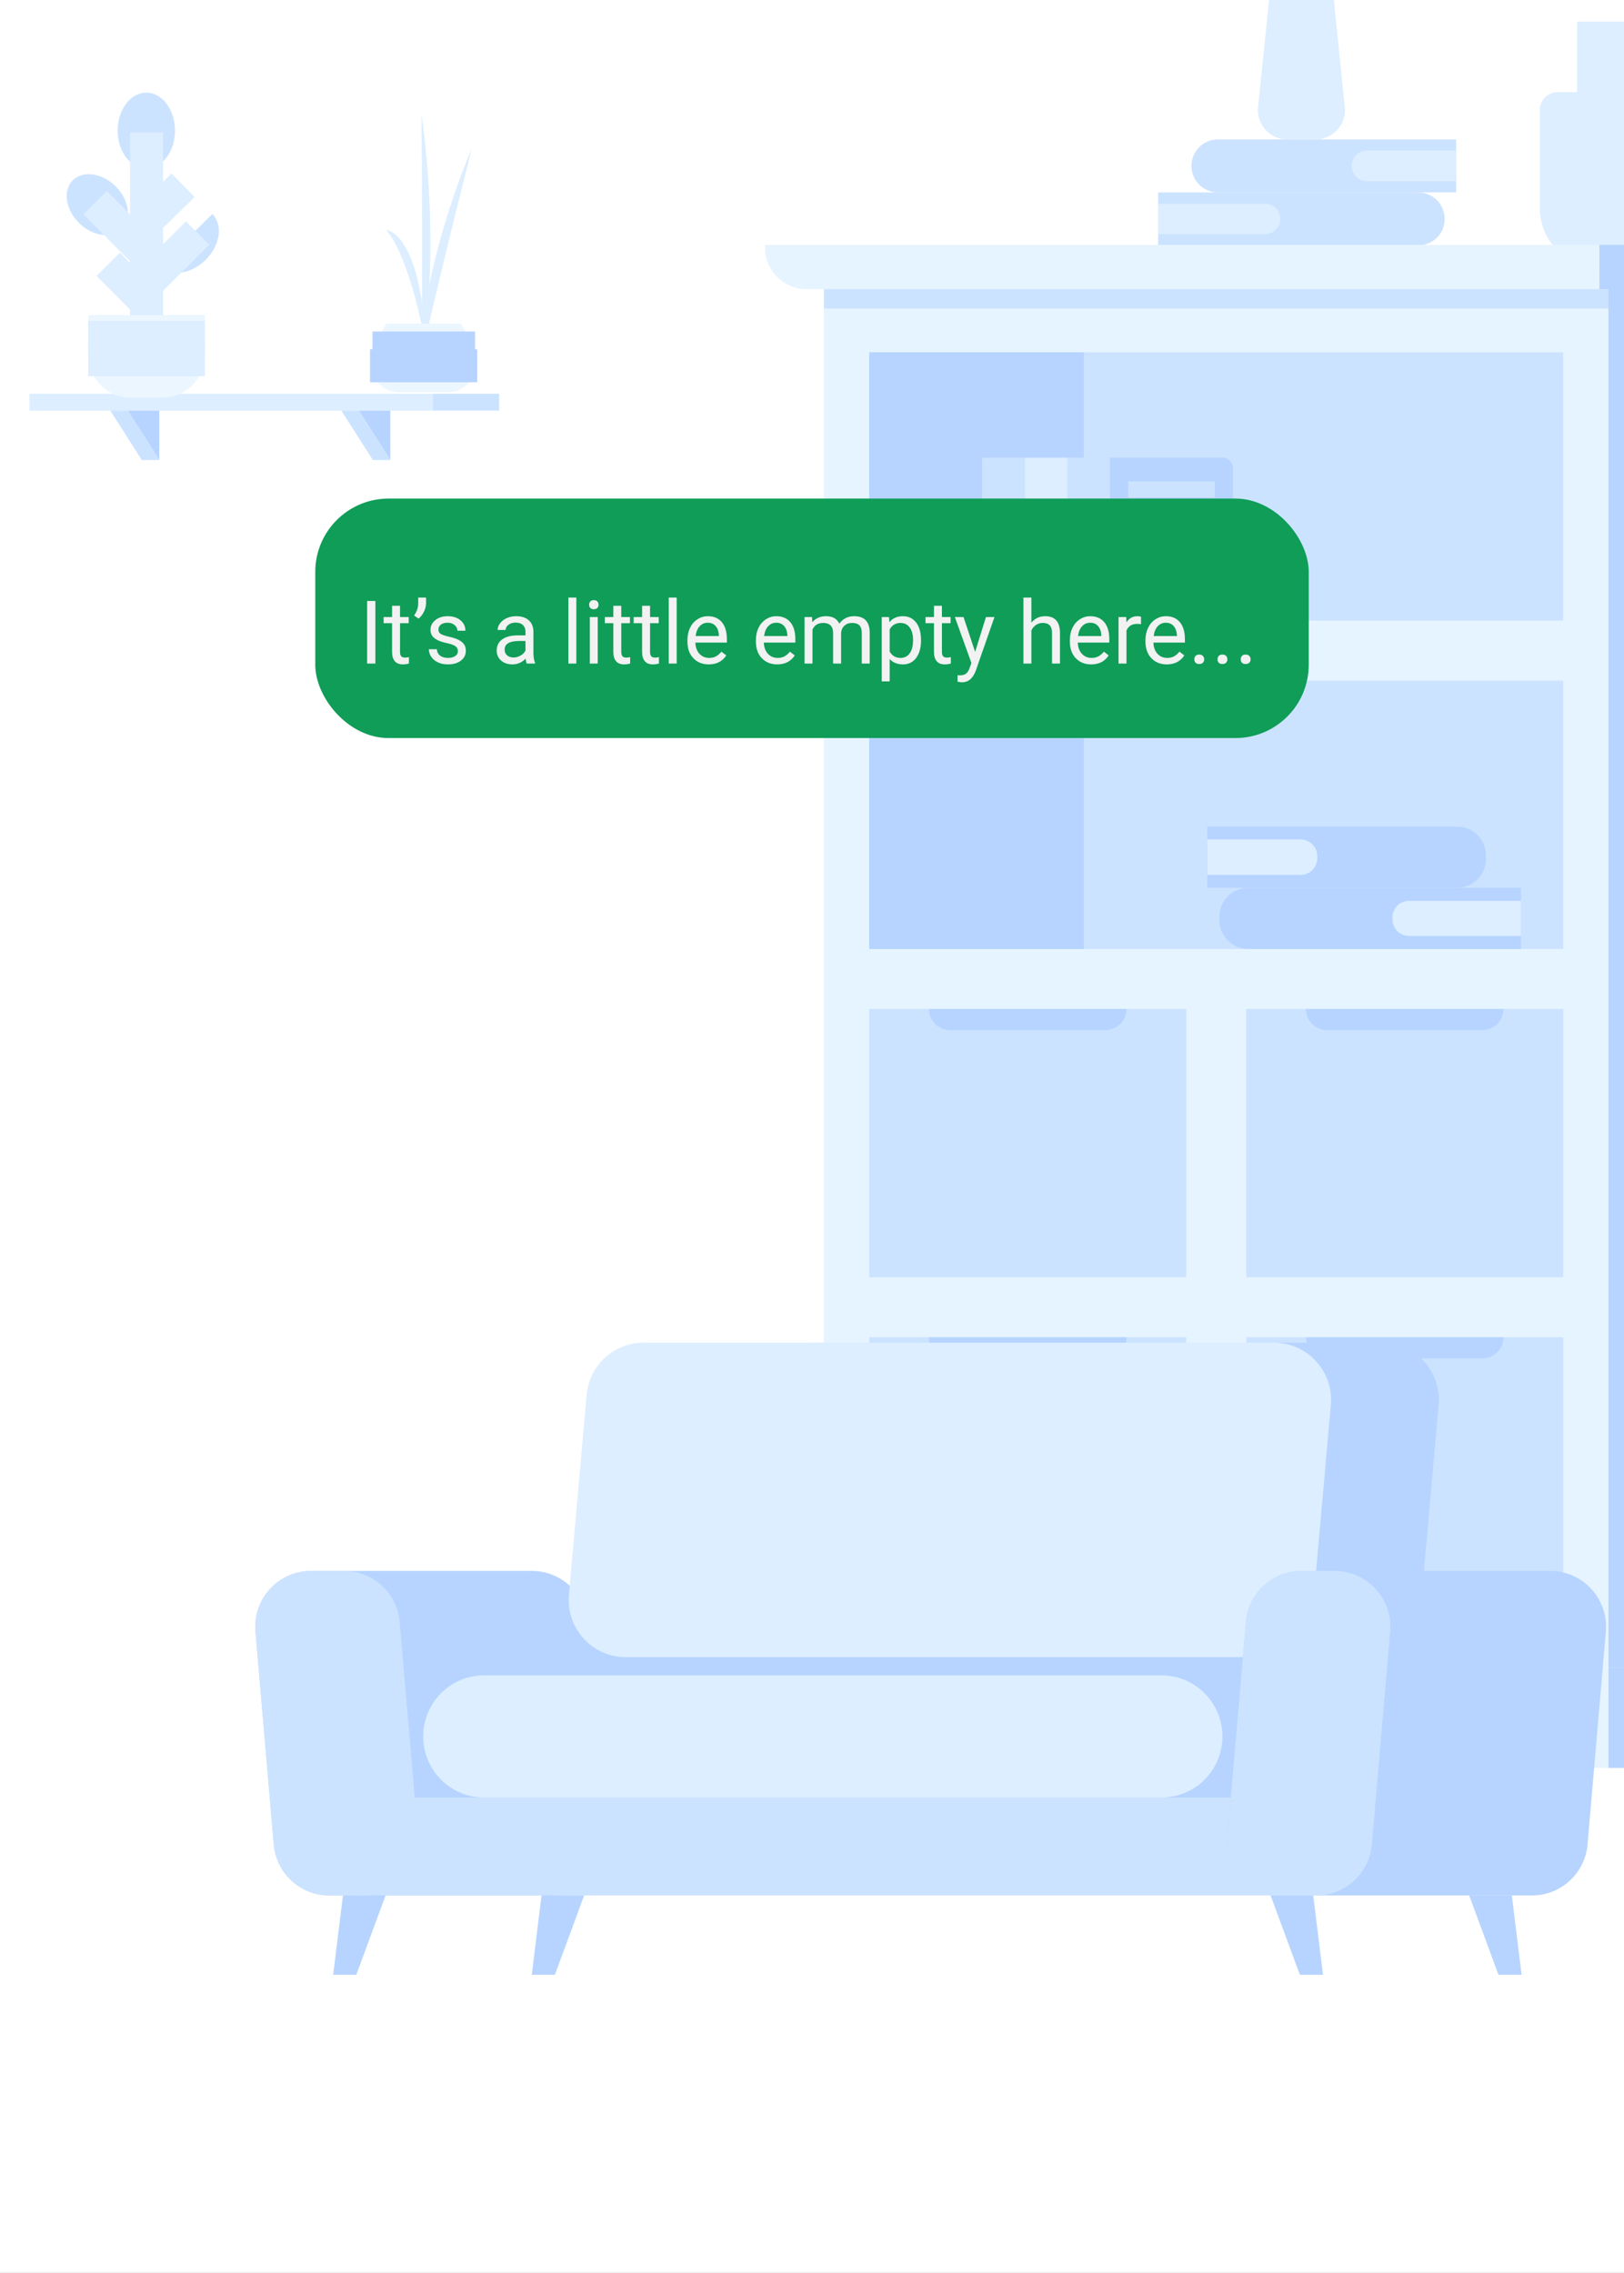 <svg width="443" height="620" viewBox="0 0 443 620" fill="none" xmlns="http://www.w3.org/2000/svg">
<rect x="0" y="0" width="443" height="620" fill="#333333" stroke="none"/>
<g clip-path="url(#clip0)">
<rect width="443" height="620" fill="white"/>
<path fill-rule="evenodd" clip-rule="evenodd" d="M446.247 72.847H436.026C427.206 72.847 420.056 65.69 420.056 56.86V29.965C420.056 27.306 422.209 25.151 424.865 25.151H457.408C460.064 25.151 462.218 27.306 462.218 29.965V56.86C462.218 65.69 455.068 72.847 446.247 72.847" fill="#DCEEFF"/>
<path fill-rule="evenodd" clip-rule="evenodd" d="M430.206 48.999H452.067V5.902H430.206V48.999Z" fill="#DCEEFF"/>
<path fill-rule="evenodd" clip-rule="evenodd" d="M325.005 45.261V45.261C325.005 49.254 328.239 52.49 332.228 52.49H397.21V38.031H332.228C328.239 38.031 325.005 41.267 325.005 45.261" fill="#CCE3FF"/>
<path fill-rule="evenodd" clip-rule="evenodd" d="M368.711 45.261V45.261C368.711 47.572 370.582 49.446 372.892 49.446H397.035C397.131 49.446 397.209 49.368 397.209 49.272V41.249C397.209 41.153 397.131 41.075 397.035 41.075H372.892C370.582 41.075 368.711 42.949 368.711 45.261" fill="#DCEEFF"/>
<path fill-rule="evenodd" clip-rule="evenodd" d="M315.935 52.491V66.951H386.863C390.852 66.951 394.086 63.714 394.086 59.721C394.086 55.728 390.852 52.491 386.863 52.491H315.935Z" fill="#CCE3FF"/>
<path fill-rule="evenodd" clip-rule="evenodd" d="M315.935 55.576V63.866H345.098C347.385 63.866 349.239 62.01 349.239 59.721C349.239 57.431 347.385 55.576 345.098 55.576H315.935Z" fill="#DCEEFF"/>
<path fill-rule="evenodd" clip-rule="evenodd" d="M343.184 29.214L347.797 -15.791H362.223L366.836 29.214C367.319 33.93 363.623 38.03 358.887 38.03H351.133C346.398 38.03 342.701 33.93 343.184 29.214" fill="#DCEEFF"/>
<path fill-rule="evenodd" clip-rule="evenodd" d="M224.772 454.908H438.754V73.413H224.772V454.908Z" fill="#E6F4FF"/>
<path fill-rule="evenodd" clip-rule="evenodd" d="M224.773 482.256H237.093V73.413H224.773V482.256Z" fill="#E6F4FF"/>
<path fill-rule="evenodd" clip-rule="evenodd" d="M237.093 482.256H249.413V454.908H237.093V482.256Z" fill="#B6D4FF"/>
<path fill-rule="evenodd" clip-rule="evenodd" d="M312.095 482.256H324.415V454.908H312.095V482.256Z" fill="#B6D4FF"/>
<path fill-rule="evenodd" clip-rule="evenodd" d="M438.755 482.256H451.075V454.908H438.755V482.256Z" fill="#B6D4FF"/>
<path fill-rule="evenodd" clip-rule="evenodd" d="M426.434 482.256H438.754V73.413H426.434V482.256Z" fill="#E6F4FF"/>
<path fill-rule="evenodd" clip-rule="evenodd" d="M299.775 482.256H312.095V454.908H299.775V482.256Z" fill="#C5E0FC"/>
<path fill-rule="evenodd" clip-rule="evenodd" d="M237.093 437.976H323.598V364.768H237.093V437.976Z" fill="#CCE3FF"/>
<path fill-rule="evenodd" clip-rule="evenodd" d="M339.931 437.977H426.436V364.768H339.931V437.977Z" fill="#CCE3FF"/>
<path fill-rule="evenodd" clip-rule="evenodd" d="M237.093 348.417H323.598V275.215H237.093V348.417Z" fill="#CCE3FF"/>
<path fill-rule="evenodd" clip-rule="evenodd" d="M339.931 348.417H426.436V275.215H339.931V348.417Z" fill="#CCE3FF"/>
<path fill-rule="evenodd" clip-rule="evenodd" d="M237.093 258.862H426.434V185.658H237.093V258.862Z" fill="#CCE3FF"/>
<path fill-rule="evenodd" clip-rule="evenodd" d="M237.093 258.862H295.668V185.658H237.093V258.862Z" fill="#B6D4FF"/>
<path fill-rule="evenodd" clip-rule="evenodd" d="M237.093 169.306H426.434V96.102H237.093V169.306Z" fill="#CCE3FF"/>
<path fill-rule="evenodd" clip-rule="evenodd" d="M237.093 169.306H295.668V96.102H237.093V169.306Z" fill="#B6D4FF"/>
<path fill-rule="evenodd" clip-rule="evenodd" d="M438.754 454.908H513.755V73.413H438.754V454.908Z" fill="#B6D4FF"/>
<path fill-rule="evenodd" clip-rule="evenodd" d="M436.299 78.885H220.044C213.761 78.885 208.667 73.785 208.667 67.495V66.81H436.299V78.885Z" fill="#E6F4FF"/>
<path fill-rule="evenodd" clip-rule="evenodd" d="M518.355 78.885H436.299V66.81H529.733V67.495C529.733 73.785 524.639 78.885 518.355 78.885" fill="#B6D4FF"/>
<path fill-rule="evenodd" clip-rule="evenodd" d="M224.772 84.168H438.754V78.885H224.772V84.168Z" fill="#CCE3FF"/>
<path fill-rule="evenodd" clip-rule="evenodd" d="M279.516 169.306H291.143V124.842H279.516V169.306Z" fill="#DCEEFF"/>
<path fill-rule="evenodd" clip-rule="evenodd" d="M267.889 169.306H279.516V124.842H267.889V169.306Z" fill="#CCE3FF"/>
<path fill-rule="evenodd" clip-rule="evenodd" d="M291.143 169.306H302.77V124.842H291.143V169.306Z" fill="#CCE3FF"/>
<path fill-rule="evenodd" clip-rule="evenodd" d="M333.404 169.306H302.77V124.842H333.404C335.041 124.842 336.368 126.17 336.368 127.808V166.34C336.368 167.978 335.041 169.306 333.404 169.306" fill="#B6D4FF"/>
<path fill-rule="evenodd" clip-rule="evenodd" d="M307.749 135.723H331.389V131.32H307.749V135.723Z" fill="#CCE3FF"/>
<path fill-rule="evenodd" clip-rule="evenodd" d="M313.017 142.515H326.121V138.113H313.017V142.515Z" fill="#CCE3FF"/>
<path fill-rule="evenodd" clip-rule="evenodd" d="M405.351 233.344V234.292C405.351 238.64 401.829 242.166 397.486 242.166H329.334V225.47H397.486C401.829 225.47 405.351 228.995 405.351 233.344" fill="#B6D4FF"/>
<path fill-rule="evenodd" clip-rule="evenodd" d="M359.337 233.543V234.092C359.337 236.61 357.298 238.651 354.783 238.651H329.428C329.376 238.651 329.333 238.609 329.333 238.556V229.079C329.333 229.027 329.376 228.984 329.428 228.984H354.783C357.298 228.984 359.337 231.026 359.337 233.543" fill="#DCEEFF"/>
<path fill-rule="evenodd" clip-rule="evenodd" d="M414.9 242.166V258.862H340.489C336.144 258.862 332.623 255.337 332.623 250.988V250.04C332.623 245.692 336.144 242.166 340.489 242.166H414.9Z" fill="#B6D4FF"/>
<path fill-rule="evenodd" clip-rule="evenodd" d="M414.9 245.728V255.301H384.347C381.857 255.301 379.837 253.279 379.837 250.785V250.243C379.837 247.749 381.857 245.728 384.347 245.728H414.9Z" fill="#DCEEFF"/>
<path fill-rule="evenodd" clip-rule="evenodd" d="M301.515 370.553H259.176C255.984 370.553 253.397 367.963 253.397 364.768H307.293C307.293 367.963 304.706 370.553 301.515 370.553" fill="#B6D4FF"/>
<path fill-rule="evenodd" clip-rule="evenodd" d="M404.354 370.553H362.014C358.823 370.553 356.236 367.963 356.236 364.768H410.132C410.132 367.963 407.545 370.553 404.354 370.553" fill="#B6D4FF"/>
<path fill-rule="evenodd" clip-rule="evenodd" d="M404.354 280.999H362.014C358.823 280.999 356.236 278.409 356.236 275.215H410.132C410.132 278.409 407.545 280.999 404.354 280.999" fill="#B6D4FF"/>
<path fill-rule="evenodd" clip-rule="evenodd" d="M301.515 280.999H259.176C255.984 280.999 253.397 278.409 253.397 275.215H307.293C307.293 278.409 304.706 280.999 301.515 280.999" fill="#B6D4FF"/>
<path fill-rule="evenodd" clip-rule="evenodd" d="M157.02 492.255H371.778V441.245H157.02V492.255Z" fill="#B6D4FF"/>
<path fill-rule="evenodd" clip-rule="evenodd" d="M217.27 452.04H372.1C380.159 452.04 386.885 445.869 387.599 437.819L392.441 383.245C393.251 374.118 386.08 366.258 376.942 366.258H222.111C214.052 366.258 207.327 372.429 206.613 380.48L201.771 435.053C200.962 444.181 208.132 452.04 217.27 452.04" fill="#B6D4FF"/>
<path fill-rule="evenodd" clip-rule="evenodd" d="M89.832 517.038H150.092C159.006 517.038 166.008 509.384 165.242 500.478L160.254 442.456C159.576 434.571 152.996 428.516 145.104 428.516H84.844C75.93 428.516 68.927 436.17 69.693 445.075L74.682 503.098C75.36 510.983 81.94 517.038 89.832 517.038" fill="#B6D4FF"/>
<path fill-rule="evenodd" clip-rule="evenodd" d="M170.686 452.04H342.694C350.753 452.04 357.478 445.869 358.193 437.819L363.034 383.245C363.844 374.118 356.674 366.258 347.536 366.258H175.528C167.469 366.258 160.743 372.429 160.029 380.48L155.187 435.053C154.378 444.181 161.548 452.04 170.686 452.04" fill="#DCEEFF"/>
<path fill-rule="evenodd" clip-rule="evenodd" d="M96.194 517.038H358.847V490.325H96.194V517.038Z" fill="#CCE3FF"/>
<path fill-rule="evenodd" clip-rule="evenodd" d="M132.053 490.325H316.848C326.026 490.325 333.466 482.864 333.466 473.66C333.466 464.457 326.026 456.996 316.848 456.996H132.053C122.876 456.996 115.436 464.457 115.436 473.66C115.436 482.864 122.876 490.325 132.053 490.325" fill="#DCEEFF"/>
<path fill-rule="evenodd" clip-rule="evenodd" d="M408.761 538.681H415.064L412.4 517.038H400.77L408.761 538.681Z" fill="#B6D4FF"/>
<path fill-rule="evenodd" clip-rule="evenodd" d="M354.59 538.681H360.893L358.229 517.038H346.599L354.59 538.681Z" fill="#B6D4FF"/>
<path fill-rule="evenodd" clip-rule="evenodd" d="M97.189 538.681H90.887L93.55 517.038H105.18L97.189 538.681Z" fill="#B6D4FF"/>
<path fill-rule="evenodd" clip-rule="evenodd" d="M151.361 538.681H145.057L147.721 517.038H159.352L151.361 538.681Z" fill="#B6D4FF"/>
<path fill-rule="evenodd" clip-rule="evenodd" d="M89.832 517.038H98.861C107.775 517.038 114.778 509.384 114.012 500.478L109.024 442.456C108.346 434.571 101.765 428.516 93.873 428.516H84.844C75.93 428.516 68.927 436.17 69.693 445.075L74.682 503.098C75.36 510.983 81.94 517.038 89.832 517.038" fill="#CCE3FF"/>
<path fill-rule="evenodd" clip-rule="evenodd" d="M350.04 517.038H417.91C425.802 517.038 432.383 510.983 433.061 503.098L438.049 445.075C438.815 436.17 431.813 428.516 422.899 428.516H355.028C347.136 428.516 340.556 434.571 339.878 442.456L334.89 500.478C334.124 509.384 341.126 517.038 350.04 517.038" fill="#B6D4FF"/>
<path fill-rule="evenodd" clip-rule="evenodd" d="M350.04 517.038H359.069C366.962 517.038 373.542 510.983 374.22 503.098L379.208 445.075C379.974 436.17 372.972 428.516 364.058 428.516H355.028C347.136 428.516 340.556 434.571 339.878 442.456L334.89 500.478C334.124 509.384 341.126 517.038 350.04 517.038" fill="#CCE3FF"/>
<path fill-rule="evenodd" clip-rule="evenodd" d="M8.04 112.022H118.066V107.4H8.04V112.022Z" fill="#DCEEFF"/>
<path fill-rule="evenodd" clip-rule="evenodd" d="M118.066 112.022H136.167V107.4H118.066V112.022Z" fill="#CCE3FF"/>
<path fill-rule="evenodd" clip-rule="evenodd" d="M34.857 112.022L43.449 125.502V112.022H34.857Z" fill="#B6D4FF"/>
<path fill-rule="evenodd" clip-rule="evenodd" d="M30.102 112.022L38.694 125.502H43.449L34.857 112.022H30.102Z" fill="#CCE3FF"/>
<path fill-rule="evenodd" clip-rule="evenodd" d="M97.874 112.022L106.467 125.502V112.022H97.874Z" fill="#B6D4FF"/>
<path fill-rule="evenodd" clip-rule="evenodd" d="M93.12 112.022L101.712 125.502H106.467L97.874 112.022H93.12Z" fill="#CCE3FF"/>
<path fill-rule="evenodd" clip-rule="evenodd" d="M47.731 35.621C47.731 41.34 44.232 45.977 39.914 45.977C35.597 45.977 32.097 41.34 32.097 35.621C32.097 29.902 35.597 25.265 39.914 25.265C44.232 25.265 47.731 29.902 47.731 35.621" fill="#CCE3FF"/>
<path d="M39.973 90.013V36.148" stroke="#DCEEFF" stroke-width="9"/>
<path fill-rule="evenodd" clip-rule="evenodd" d="M31.554 50.833C35.246 54.501 35.994 59.704 33.225 62.455C30.457 65.206 25.22 64.462 21.529 60.795C17.837 57.127 17.089 51.924 19.858 49.173C22.626 46.422 27.863 47.166 31.554 50.833" fill="#CCE3FF"/>
<path fill-rule="evenodd" clip-rule="evenodd" d="M57.911 58.369C60.888 61.326 60.084 66.921 56.115 70.864C52.146 74.807 46.516 75.607 43.539 72.649" fill="#CCE3FF"/>
<path d="M53.901 63.579L40.204 77.227" stroke="#DCEEFF" stroke-width="9"/>
<path d="M49.943 50.527L39.934 60.355" stroke="#DCEEFF" stroke-width="9"/>
<path d="M29.54 72.101L39.997 82.608" stroke="#DCEEFF" stroke-width="9"/>
<path d="M25.936 55.283L39.914 69.337" stroke="#DCEEFF" stroke-width="9"/>
<path fill-rule="evenodd" clip-rule="evenodd" d="M44.165 108.512H35.781C29.342 108.512 24.074 103.277 24.074 96.879V85.934H55.872V96.879C55.872 103.277 50.604 108.512 44.165 108.512" fill="#ECF6FF"/>
<path d="M55.872 92.018H24.074" stroke="#DCEEFF" stroke-width="9"/>
<path d="M55.872 98.12H24.074" stroke="#DCEEFF" stroke-width="9"/>
<path fill-rule="evenodd" clip-rule="evenodd" d="M128.711 40.57C128.711 40.57 115.648 69.406 114.088 100.757C114.088 100.757 121.399 68.986 128.711 40.57" fill="#DCEEFF"/>
<path fill-rule="evenodd" clip-rule="evenodd" d="M105.338 62.73C105.338 62.73 114.741 62.974 116.172 94.326C116.172 94.326 112.16 70.664 105.338 62.73" fill="#DCEEFF"/>
<path fill-rule="evenodd" clip-rule="evenodd" d="M114.939 31.173C114.939 31.173 120.428 64.344 115.026 98.097C115.026 98.097 115.347 62.844 114.939 31.173" fill="#DCEEFF"/>
<path fill-rule="evenodd" clip-rule="evenodd" d="M122.343 106.973H108.769C108.667 106.973 108.565 106.971 108.464 106.968C102.274 106.736 98.831 98.906 102.336 93.257L105.446 88.246H125.666L128.776 93.257C132.281 98.906 128.838 106.736 122.648 106.968C122.547 106.971 122.445 106.973 122.343 106.973" fill="#ECF6FF"/>
<path d="M100.933 99.771H130.178" stroke="#B6D4FF" stroke-width="9"/>
<path d="M101.612 94.928H129.594" stroke="#B6D4FF" stroke-width="9"/>
<rect x="86" y="136" width="271" height="65.327" rx="20" fill="#0F9D58"/>
<path d="M102.395 181H100.145V163.938H102.395V181ZM109.121 165.25V168.32H111.488V169.996H109.121V177.859C109.121 178.367 109.227 178.75 109.438 179.008C109.648 179.258 110.008 179.383 110.516 179.383C110.766 179.383 111.109 179.336 111.547 179.242V181C110.977 181.156 110.422 181.234 109.883 181.234C108.914 181.234 108.184 180.941 107.691 180.355C107.199 179.77 106.953 178.938 106.953 177.859V169.996H104.645V168.32H106.953V165.25H109.121ZM114.184 168.742L112.953 167.898C113.68 166.883 114.055 165.812 114.078 164.688V163H116.223V164.523C116.215 165.305 116.02 166.086 115.637 166.867C115.262 167.641 114.777 168.266 114.184 168.742ZM124.906 177.637C124.906 177.051 124.684 176.598 124.238 176.277C123.801 175.949 123.031 175.668 121.93 175.434C120.836 175.199 119.965 174.918 119.316 174.59C118.676 174.262 118.199 173.871 117.887 173.418C117.582 172.965 117.43 172.426 117.43 171.801C117.43 170.762 117.867 169.883 118.742 169.164C119.625 168.445 120.75 168.086 122.117 168.086C123.555 168.086 124.719 168.457 125.609 169.199C126.508 169.941 126.957 170.891 126.957 172.047H124.777C124.777 171.453 124.523 170.941 124.016 170.512C123.516 170.082 122.883 169.867 122.117 169.867C121.328 169.867 120.711 170.039 120.266 170.383C119.82 170.727 119.598 171.176 119.598 171.73C119.598 172.254 119.805 172.648 120.219 172.914C120.633 173.18 121.379 173.434 122.457 173.676C123.543 173.918 124.422 174.207 125.094 174.543C125.766 174.879 126.262 175.285 126.582 175.762C126.91 176.23 127.074 176.805 127.074 177.484C127.074 178.617 126.621 179.527 125.715 180.215C124.809 180.895 123.633 181.234 122.188 181.234C121.172 181.234 120.273 181.055 119.492 180.695C118.711 180.336 118.098 179.836 117.652 179.195C117.215 178.547 116.996 177.848 116.996 177.098H119.164C119.203 177.824 119.492 178.402 120.031 178.832C120.578 179.254 121.297 179.465 122.188 179.465C123.008 179.465 123.664 179.301 124.156 178.973C124.656 178.637 124.906 178.191 124.906 177.637ZM143.68 181C143.555 180.75 143.453 180.305 143.375 179.664C142.367 180.711 141.164 181.234 139.766 181.234C138.516 181.234 137.488 180.883 136.684 180.18C135.887 179.469 135.488 178.57 135.488 177.484C135.488 176.164 135.988 175.141 136.988 174.414C137.996 173.68 139.41 173.312 141.23 173.312H143.34V172.316C143.34 171.559 143.113 170.957 142.66 170.512C142.207 170.059 141.539 169.832 140.656 169.832C139.883 169.832 139.234 170.027 138.711 170.418C138.188 170.809 137.926 171.281 137.926 171.836H135.746C135.746 171.203 135.969 170.594 136.414 170.008C136.867 169.414 137.477 168.945 138.242 168.602C139.016 168.258 139.863 168.086 140.785 168.086C142.246 168.086 143.391 168.453 144.219 169.188C145.047 169.914 145.477 170.918 145.508 172.199V178.035C145.508 179.199 145.656 180.125 145.953 180.812V181H143.68ZM140.082 179.348C140.762 179.348 141.406 179.172 142.016 178.82C142.625 178.469 143.066 178.012 143.34 177.449V174.848H141.641C138.984 174.848 137.656 175.625 137.656 177.18C137.656 177.859 137.883 178.391 138.336 178.773C138.789 179.156 139.371 179.348 140.082 179.348ZM157.215 181H155.047V163H157.215V181ZM163.051 181H160.883V168.32H163.051V181ZM160.707 164.957C160.707 164.605 160.812 164.309 161.023 164.066C161.242 163.824 161.562 163.703 161.984 163.703C162.406 163.703 162.727 163.824 162.945 164.066C163.164 164.309 163.273 164.605 163.273 164.957C163.273 165.309 163.164 165.602 162.945 165.836C162.727 166.07 162.406 166.188 161.984 166.188C161.562 166.188 161.242 166.07 161.023 165.836C160.812 165.602 160.707 165.309 160.707 164.957ZM169.473 165.25V168.32H171.84V169.996H169.473V177.859C169.473 178.367 169.578 178.75 169.789 179.008C170 179.258 170.359 179.383 170.867 179.383C171.117 179.383 171.461 179.336 171.898 179.242V181C171.328 181.156 170.773 181.234 170.234 181.234C169.266 181.234 168.535 180.941 168.043 180.355C167.551 179.77 167.305 178.938 167.305 177.859V169.996H164.996V168.32H167.305V165.25H169.473ZM177.324 165.25V168.32H179.691V169.996H177.324V177.859C177.324 178.367 177.43 178.75 177.641 179.008C177.852 179.258 178.211 179.383 178.719 179.383C178.969 179.383 179.312 179.336 179.75 179.242V181C179.18 181.156 178.625 181.234 178.086 181.234C177.117 181.234 176.387 180.941 175.895 180.355C175.402 179.77 175.156 178.938 175.156 177.859V169.996H172.848V168.32H175.156V165.25H177.324ZM184.59 181H182.422V163H184.59V181ZM193.332 181.234C191.613 181.234 190.215 180.672 189.137 179.547C188.059 178.414 187.52 176.902 187.52 175.012V174.613C187.52 173.355 187.758 172.234 188.234 171.25C188.719 170.258 189.391 169.484 190.25 168.93C191.117 168.367 192.055 168.086 193.062 168.086C194.711 168.086 195.992 168.629 196.906 169.715C197.82 170.801 198.277 172.355 198.277 174.379V175.281H189.688C189.719 176.531 190.082 177.543 190.777 178.316C191.48 179.082 192.371 179.465 193.449 179.465C194.215 179.465 194.863 179.309 195.395 178.996C195.926 178.684 196.391 178.27 196.789 177.754L198.113 178.785C197.051 180.418 195.457 181.234 193.332 181.234ZM193.062 169.867C192.188 169.867 191.453 170.188 190.859 170.828C190.266 171.461 189.898 172.352 189.758 173.5H196.109V173.336C196.047 172.234 195.75 171.383 195.219 170.781C194.688 170.172 193.969 169.867 193.062 169.867ZM212.012 181.234C210.293 181.234 208.895 180.672 207.816 179.547C206.738 178.414 206.199 176.902 206.199 175.012V174.613C206.199 173.355 206.438 172.234 206.914 171.25C207.398 170.258 208.07 169.484 208.93 168.93C209.797 168.367 210.734 168.086 211.742 168.086C213.391 168.086 214.672 168.629 215.586 169.715C216.5 170.801 216.957 172.355 216.957 174.379V175.281H208.367C208.398 176.531 208.762 177.543 209.457 178.316C210.16 179.082 211.051 179.465 212.129 179.465C212.895 179.465 213.543 179.309 214.074 178.996C214.605 178.684 215.07 178.27 215.469 177.754L216.793 178.785C215.73 180.418 214.137 181.234 212.012 181.234ZM211.742 169.867C210.867 169.867 210.133 170.188 209.539 170.828C208.945 171.461 208.578 172.352 208.438 173.5H214.789V173.336C214.727 172.234 214.43 171.383 213.898 170.781C213.367 170.172 212.648 169.867 211.742 169.867ZM221.516 168.32L221.574 169.727C222.504 168.633 223.758 168.086 225.336 168.086C227.109 168.086 228.316 168.766 228.957 170.125C229.379 169.516 229.926 169.023 230.598 168.648C231.277 168.273 232.078 168.086 233 168.086C235.781 168.086 237.195 169.559 237.242 172.504V181H235.074V172.633C235.074 171.727 234.867 171.051 234.453 170.605C234.039 170.152 233.344 169.926 232.367 169.926C231.562 169.926 230.895 170.168 230.363 170.652C229.832 171.129 229.523 171.773 229.438 172.586V181H227.258V172.691C227.258 170.848 226.355 169.926 224.551 169.926C223.129 169.926 222.156 170.531 221.633 171.742V181H219.465V168.32H221.516ZM251.234 174.801C251.234 176.73 250.793 178.285 249.91 179.465C249.027 180.645 247.832 181.234 246.324 181.234C244.785 181.234 243.574 180.746 242.691 179.77V185.875H240.523V168.32H242.504L242.609 169.727C243.492 168.633 244.719 168.086 246.289 168.086C247.812 168.086 249.016 168.66 249.898 169.809C250.789 170.957 251.234 172.555 251.234 174.602V174.801ZM249.066 174.555C249.066 173.125 248.762 171.996 248.152 171.168C247.543 170.34 246.707 169.926 245.645 169.926C244.332 169.926 243.348 170.508 242.691 171.672V177.73C243.34 178.887 244.332 179.465 245.668 179.465C246.707 179.465 247.531 179.055 248.141 178.234C248.758 177.406 249.066 176.18 249.066 174.555ZM256.941 165.25V168.32H259.309V169.996H256.941V177.859C256.941 178.367 257.047 178.75 257.258 179.008C257.469 179.258 257.828 179.383 258.336 179.383C258.586 179.383 258.93 179.336 259.367 179.242V181C258.797 181.156 258.242 181.234 257.703 181.234C256.734 181.234 256.004 180.941 255.512 180.355C255.02 179.77 254.773 178.938 254.773 177.859V169.996H252.465V168.32H254.773V165.25H256.941ZM266 177.824L268.953 168.32H271.273L266.176 182.957C265.387 185.066 264.133 186.121 262.414 186.121L262.004 186.086L261.195 185.934V184.176L261.781 184.223C262.516 184.223 263.086 184.074 263.492 183.777C263.906 183.48 264.246 182.938 264.512 182.148L264.992 180.859L260.469 168.32H262.836L266 177.824ZM281.34 169.855C282.301 168.676 283.551 168.086 285.09 168.086C287.77 168.086 289.121 169.598 289.145 172.621V181H286.977V172.609C286.969 171.695 286.758 171.02 286.344 170.582C285.938 170.145 285.301 169.926 284.434 169.926C283.73 169.926 283.113 170.113 282.582 170.488C282.051 170.863 281.637 171.355 281.34 171.965V181H279.172V163H281.34V169.855ZM297.652 181.234C295.934 181.234 294.535 180.672 293.457 179.547C292.379 178.414 291.84 176.902 291.84 175.012V174.613C291.84 173.355 292.078 172.234 292.555 171.25C293.039 170.258 293.711 169.484 294.57 168.93C295.438 168.367 296.375 168.086 297.383 168.086C299.031 168.086 300.312 168.629 301.227 169.715C302.141 170.801 302.598 172.355 302.598 174.379V175.281H294.008C294.039 176.531 294.402 177.543 295.098 178.316C295.801 179.082 296.691 179.465 297.77 179.465C298.535 179.465 299.184 179.309 299.715 178.996C300.246 178.684 300.711 178.27 301.109 177.754L302.434 178.785C301.371 180.418 299.777 181.234 297.652 181.234ZM297.383 169.867C296.508 169.867 295.773 170.188 295.18 170.828C294.586 171.461 294.219 172.352 294.078 173.5H300.43V173.336C300.367 172.234 300.07 171.383 299.539 170.781C299.008 170.172 298.289 169.867 297.383 169.867ZM311.246 170.266C310.918 170.211 310.562 170.184 310.18 170.184C308.758 170.184 307.793 170.789 307.285 172V181H305.117V168.32H307.227L307.262 169.785C307.973 168.652 308.98 168.086 310.285 168.086C310.707 168.086 311.027 168.141 311.246 168.25V170.266ZM318.277 181.234C316.559 181.234 315.16 180.672 314.082 179.547C313.004 178.414 312.465 176.902 312.465 175.012V174.613C312.465 173.355 312.703 172.234 313.18 171.25C313.664 170.258 314.336 169.484 315.195 168.93C316.062 168.367 317 168.086 318.008 168.086C319.656 168.086 320.938 168.629 321.852 169.715C322.766 170.801 323.223 172.355 323.223 174.379V175.281H314.633C314.664 176.531 315.027 177.543 315.723 178.316C316.426 179.082 317.316 179.465 318.395 179.465C319.16 179.465 319.809 179.309 320.34 178.996C320.871 178.684 321.336 178.27 321.734 177.754L323.059 178.785C321.996 180.418 320.402 181.234 318.277 181.234ZM318.008 169.867C317.133 169.867 316.398 170.188 315.805 170.828C315.211 171.461 314.844 172.352 314.703 173.5H321.055V173.336C320.992 172.234 320.695 171.383 320.164 170.781C319.633 170.172 318.914 169.867 318.008 169.867ZM325.789 179.863C325.789 179.488 325.898 179.176 326.117 178.926C326.344 178.676 326.68 178.551 327.125 178.551C327.57 178.551 327.906 178.676 328.133 178.926C328.367 179.176 328.484 179.488 328.484 179.863C328.484 180.223 328.367 180.523 328.133 180.766C327.906 181.008 327.57 181.129 327.125 181.129C326.68 181.129 326.344 181.008 326.117 180.766C325.898 180.523 325.789 180.223 325.789 179.863ZM332.117 179.863C332.117 179.488 332.227 179.176 332.445 178.926C332.672 178.676 333.008 178.551 333.453 178.551C333.898 178.551 334.234 178.676 334.461 178.926C334.695 179.176 334.812 179.488 334.812 179.863C334.812 180.223 334.695 180.523 334.461 180.766C334.234 181.008 333.898 181.129 333.453 181.129C333.008 181.129 332.672 181.008 332.445 180.766C332.227 180.523 332.117 180.223 332.117 179.863ZM338.445 179.863C338.445 179.488 338.555 179.176 338.773 178.926C339 178.676 339.336 178.551 339.781 178.551C340.227 178.551 340.562 178.676 340.789 178.926C341.023 179.176 341.141 179.488 341.141 179.863C341.141 180.223 341.023 180.523 340.789 180.766C340.562 181.008 340.227 181.129 339.781 181.129C339.336 181.129 339 181.008 338.773 180.766C338.555 180.523 338.445 180.223 338.445 179.863Z" fill="#F2F2F2"/>
</g>
<defs>
<clipPath id="clip0">
<rect width="443" height="620" fill="white"/>
</clipPath>
</defs>
</svg>
